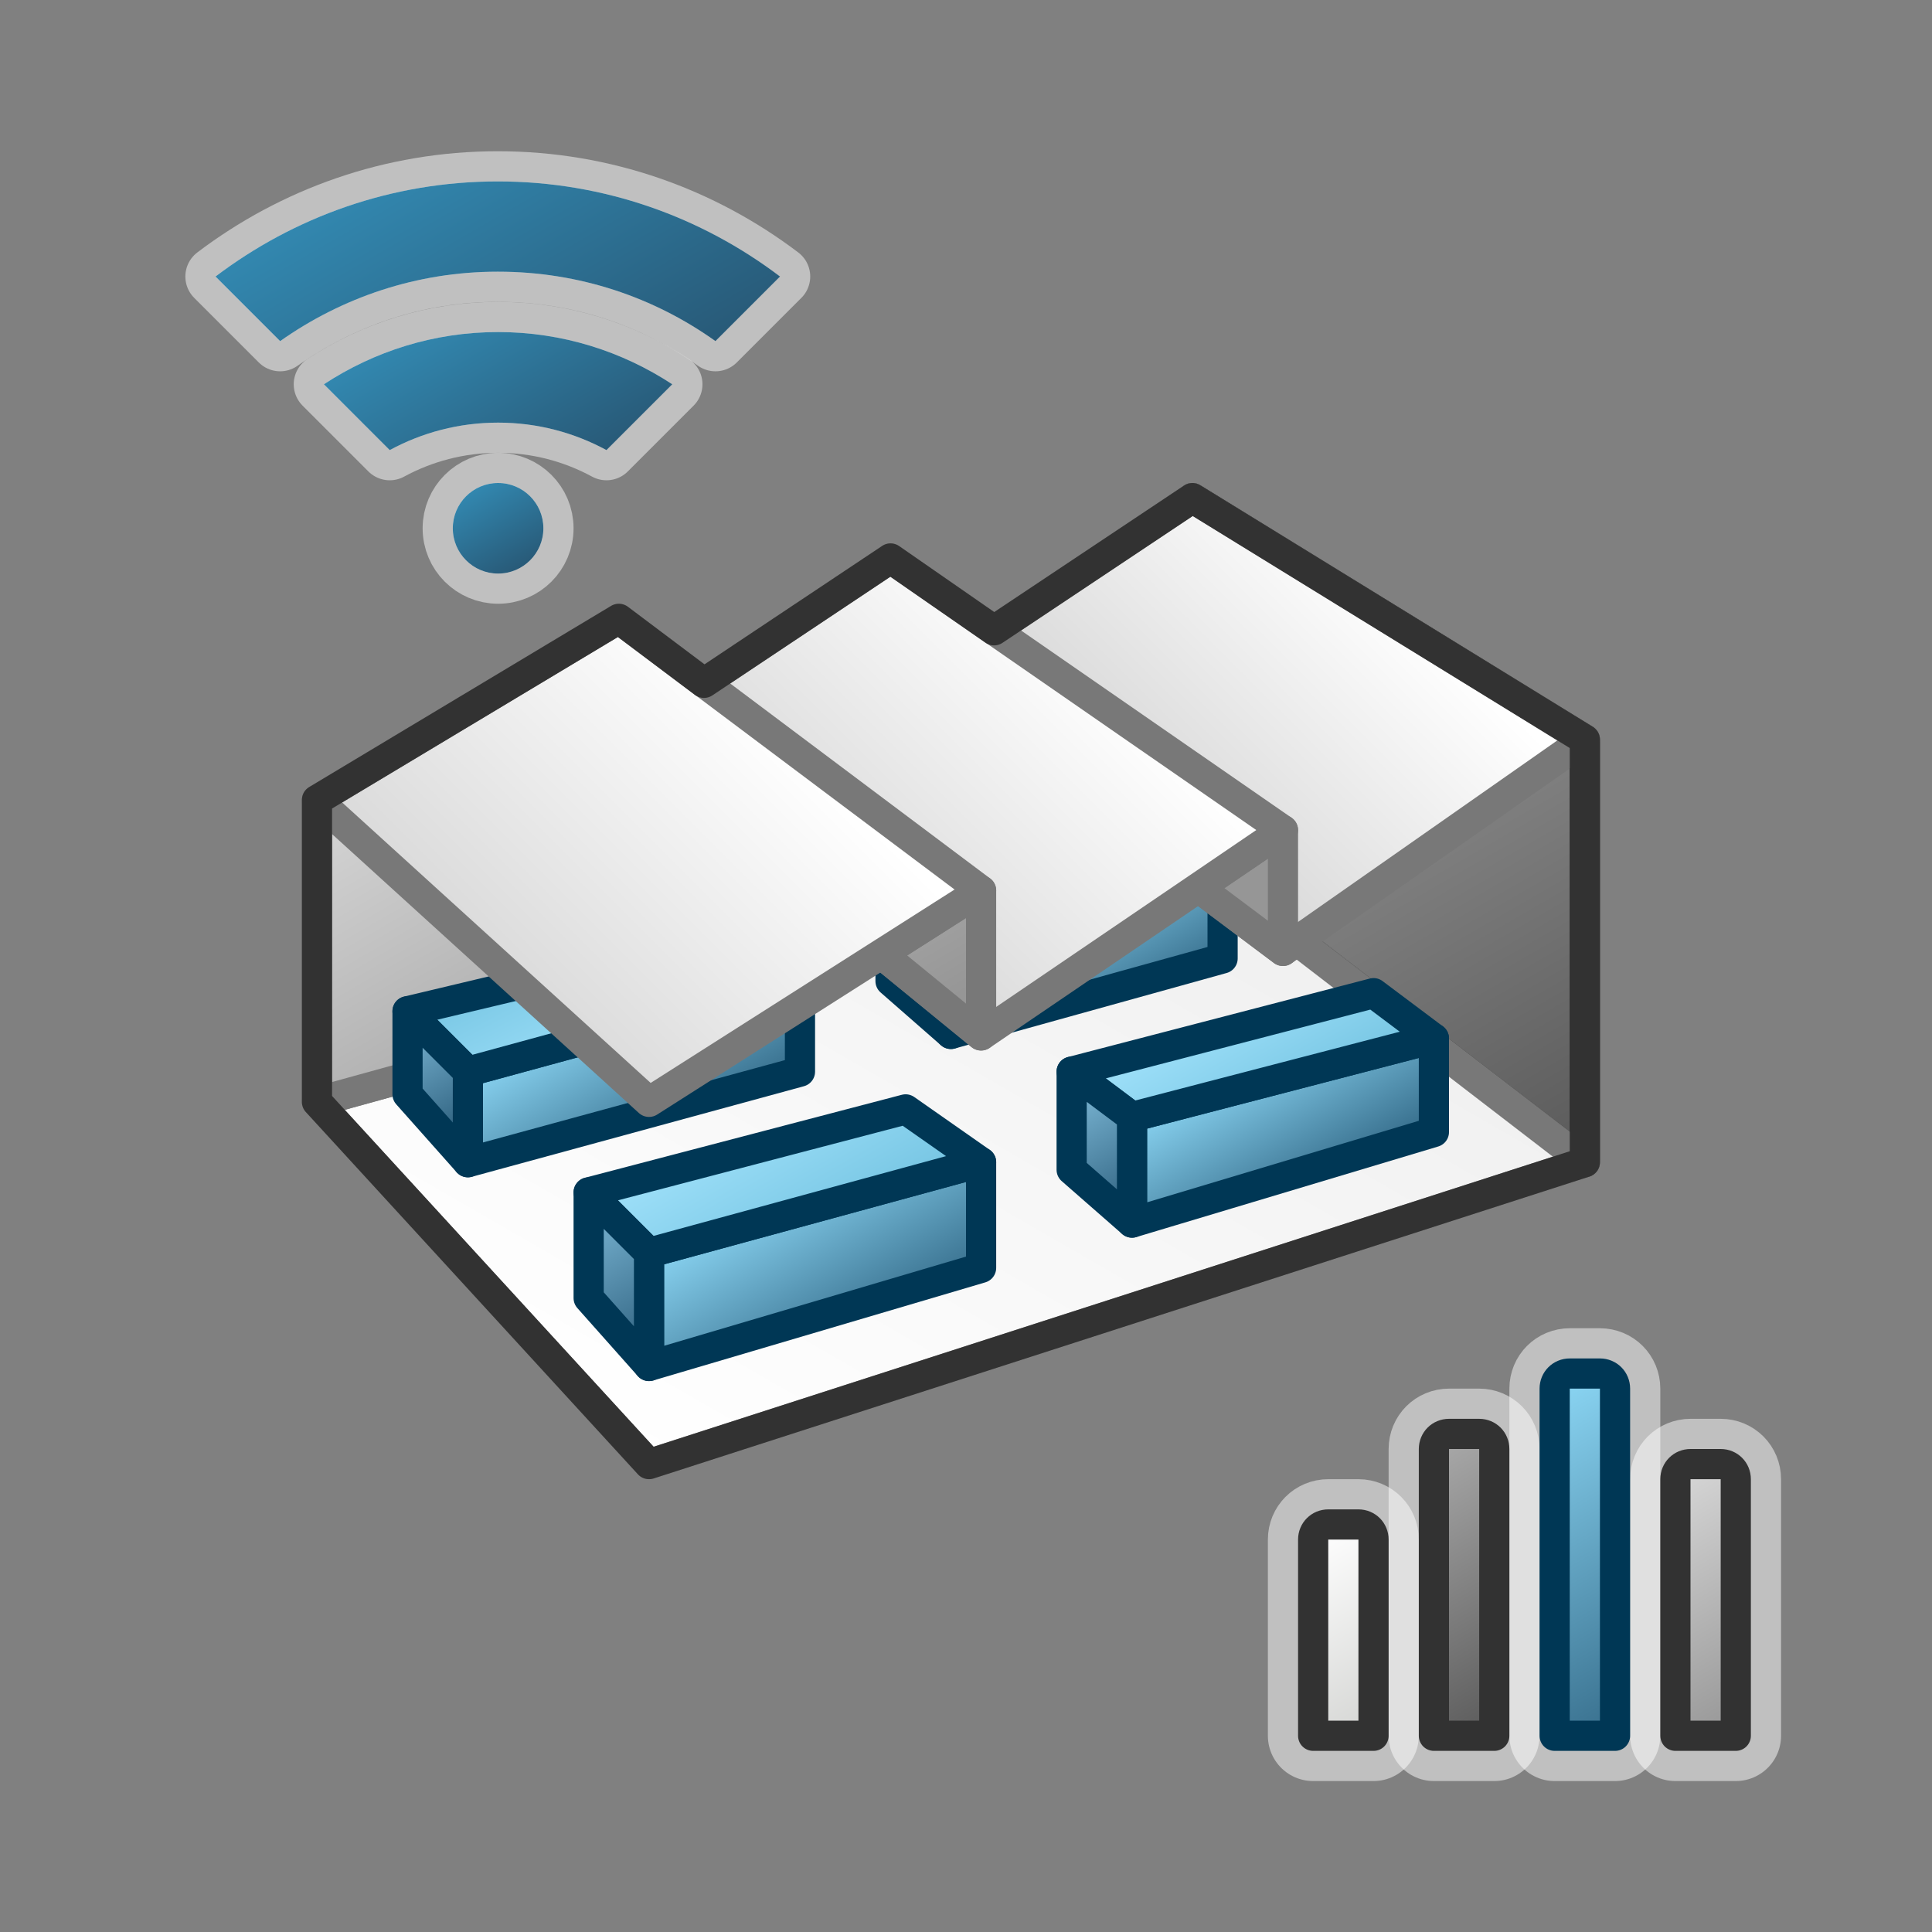 <?xml version="1.0" encoding="UTF-8"?>
<svg xmlns="http://www.w3.org/2000/svg" xmlns:xlink="http://www.w3.org/1999/xlink" viewBox="0 0 64 64">
  <rect x="0" y="0" width="64" height="64" fill="#808080" stroke="none"/>
  <defs>
    <linearGradient id="a" x1="21.28" y1="20.05" x2="29.49" y2="34.28" gradientUnits="userSpaceOnUse">
      <stop offset="0" stop-color="#d7d7d7"/>
      <stop offset="1" stop-color="#969696"/>
    </linearGradient>
    <linearGradient id="c" x1="40.04" y1="16.19" x2="52.82" y2="38.31" gradientUnits="userSpaceOnUse">
      <stop offset="0" stop-color="#aaa"/>
      <stop offset="1" stop-color="#5a5a5a"/>
    </linearGradient>
    <linearGradient id="f" x1="24.24" y1="-32.08" x2="37.4" y2="-9.29" gradientTransform="translate(0 18) scale(1 -1)" gradientUnits="userSpaceOnUse">
      <stop offset="0" stop-color="#fff"/>
      <stop offset="1" stop-color="#f0f0f0"/>
    </linearGradient>
    <linearGradient id="i" x1="41.06" y1="34.95" x2="43.77" y2="39.65" gradientUnits="userSpaceOnUse">
      <stop offset="0" stop-color="#8cd7f5"/>
      <stop offset=".94" stop-color="#376e8c"/>
    </linearGradient>
    <linearGradient id="j" x1="40.24" y1="32.76" x2="42.76" y2="37.14" gradientUnits="userSpaceOnUse">
      <stop offset=".08" stop-color="#a0e1fa"/>
      <stop offset="1" stop-color="#73c3e1"/>
    </linearGradient>
    <linearGradient id="k" x1="35.22" y1="35.66" x2="37.89" y2="40.28" gradientUnits="userSpaceOnUse">
      <stop offset=".04" stop-color="#82bedc"/>
      <stop offset="1" stop-color="#285a78"/>
    </linearGradient>
    <linearGradient id="l" x1="25.46" y1="39.21" x2="28.43" y2="44.35" gradientUnits="userSpaceOnUse">
      <stop offset="0" stop-color="#8cd7f5"/>
      <stop offset="1" stop-color="#376e8c"/>
    </linearGradient>
    <linearGradient id="m" x1="24.59" y1="36.56" x2="27.41" y2="41.44" gradientUnits="userSpaceOnUse">
      <stop offset=".03" stop-color="#a0e1fa"/>
      <stop offset="1" stop-color="#73c3e1"/>
    </linearGradient>
    <linearGradient id="n" x1="19.06" y1="39.75" x2="22.05" y2="44.93" gradientUnits="userSpaceOnUse">
      <stop offset="0" stop-color="#82bedc"/>
      <stop offset="1" stop-color="#285a78"/>
    </linearGradient>
    <linearGradient id="o" x1="34.77" y1="29.36" x2="37.23" y2="33.64" gradientUnits="userSpaceOnUse">
      <stop offset=".03" stop-color="#8cd7f5"/>
      <stop offset="1" stop-color="#376e8c"/>
    </linearGradient>
    <linearGradient id="p" x1="19.62" y1="33.12" x2="22.38" y2="37.88" gradientUnits="userSpaceOnUse">
      <stop offset="0" stop-color="#8cd7f5"/>
      <stop offset=".96" stop-color="#376e8c"/>
    </linearGradient>
    <linearGradient id="q" x1="21.1" y1="-17.09" x2="18.6" y2="-12.33" gradientTransform="translate(0 18) scale(1 -1)" gradientUnits="userSpaceOnUse">
      <stop offset=".06" stop-color="#a0e1fa"/>
      <stop offset="1" stop-color="#73c3e1"/>
    </linearGradient>
    <linearGradient id="r" x1="13.22" y1="33.66" x2="15.89" y2="38.28" gradientUnits="userSpaceOnUse">
      <stop offset="0" stop-color="#82bedc"/>
      <stop offset=".86" stop-color="#285a78"/>
    </linearGradient>
    <linearGradient id="s" x1="29.33" y1="29.85" x2="31.78" y2="34.09" gradientUnits="userSpaceOnUse">
      <stop offset="0" stop-color="#82bedc"/>
      <stop offset=".96" stop-color="#285a78"/>
    </linearGradient>
    <linearGradient id="t" x1="45.76" y1="-1.24" x2="36.93" y2="-10.07" gradientTransform="translate(0 18) scale(1 -1)" gradientUnits="userSpaceOnUse">
      <stop offset="0" stop-color="#fff"/>
      <stop offset="1" stop-color="#d2d2d2"/>
    </linearGradient>
    <linearGradient id="u" x1="35.8" y1="-3.7" x2="26.18" y2="-13.32" xlink:href="#t"/>
    <linearGradient id="v" x1="25.53" y1="-5.97" x2="14.91" y2="-16.59" xlink:href="#t"/>
    <linearGradient id="x" x1="42.75" y1="51.15" x2="46.19" y2="57.1" gradientUnits="userSpaceOnUse">
      <stop offset="0" stop-color="#fff"/>
      <stop offset="1" stop-color="#d4d5d3"/>
    </linearGradient>
    <linearGradient id="y" x1="46.1" y1="48.52" x2="50.84" y2="56.73" xlink:href="#c"/>
    <linearGradient id="z" x1="54.31" y1="49.4" x2="58.62" y2="56.85" xlink:href="#a"/>
    <linearGradient id="aa" x1="49.66" y1="46.77" x2="55.27" y2="56.48" xlink:href="#l"/>
    <linearGradient id="ac" x1="14.1" y1="5" x2="19.23" y2="13.88" gradientUnits="userSpaceOnUse">
      <stop offset="0" stop-color="#3287af"/>
      <stop offset="1" stop-color="#285a78"/>
    </linearGradient>
    <linearGradient id="ad" x1="15.05" y1="10.22" x2="18.34" y2="15.92" xlink:href="#ac"/>
    <linearGradient id="ae" x1="15.75" y1="16.2" x2="17.25" y2="18.8" xlink:href="#ac"/>
  </defs>
  <g id="h" data-name="Factory">
    <polygon points="39.5 16.5 39.5 28.5 52.5 38.5 52.5 24.5 39.5 16.5" fill="url(#c)" stroke="#323232" stroke-linejoin="round"/>
    <path d="M21.5,48.5l-11-12,29-8,13,10-31,10Z" fill="url(#f)" stroke="#787878" stroke-linejoin="round"/>
    <polygon points="32.93 20.88 29.5 18.5 23.32 22.62 20.5 20.5 10.5 26.5 10.5 36.5 39.5 28.5 39.5 16.5 32.93 20.88" fill="url(#a)" stroke="#787878" stroke-linejoin="round"/>
    <polygon points="47.5 34.4 47.5 37.5 37.5 40.5 37.5 37 47.5 34.4" fill="url(#i)" stroke="#003755" stroke-linejoin="round"/>
    <polygon points="35.5 35.5 37.5 37 47.5 34.4 45.5 32.9 35.5 35.5" fill="url(#j)" stroke="#003755" stroke-linejoin="round"/>
    <polygon points="35.5 35.5 35.5 38.75 37.5 40.5 37.5 37 35.5 35.5" fill="url(#k)" stroke="#003755" stroke-linejoin="round"/>
    <polygon points="32.5 38.5 21.5 41.5 21.5 45.25 32.5 42 32.5 38.5" fill="url(#l)" stroke="#003755" stroke-linejoin="round"/>
    <polygon points="30 36.75 19.5 39.5 21.5 41.5 32.5 38.5 30 36.75" fill="url(#m)" stroke="#003755" stroke-linejoin="round"/>
    <polygon points="21.5 45.25 21.5 41.5 19.5 39.5 19.5 43 21.5 45.25" fill="url(#n)" stroke="#003755" stroke-linejoin="round"/>
    <polygon points="31.5 34.25 40.5 31.75 40.5 28.75 31.5 31.25 31.5 34.25" fill="url(#o)" stroke="#003755" stroke-linejoin="round"/>
    <polygon points="26.5 32.5 26.5 35.5 15.5 38.5 15.5 35.5 26.5 32.5" fill="url(#p)" stroke="#003755" stroke-linejoin="round"/>
    <polygon points="13.5 33.5 15.5 35.5 26.5 32.5 24 31 13.5 33.5" fill="url(#q)" stroke="#003755" stroke-linejoin="round"/>
    <polygon points="15.5 38.5 13.5 36.25 13.5 33.5 15.5 35.5 15.5 38.5" fill="url(#r)" stroke="#003755" stroke-linejoin="round"/>
    <polygon points="31.5 34.25 29.5 32.5 29.5 29.75 31.5 31.25 31.5 34.25" fill="url(#s)" stroke="#003755" stroke-linejoin="round"/>
    <path d="M42.5,31.5l-12-9,9-6,13,8-10,7Z" fill="url(#t)" stroke="#787878" stroke-linejoin="round"/>
    <polygon points="42.5 27.5 42.5 31.5 39.7 29.4 42.5 27.5" fill="url(#a)" stroke="#787878" stroke-linejoin="round"/>
    <path d="M32.5,34.3l-12-9.8,9-6,13,9-10,6.8Z" fill="url(#u)" stroke="#787878" stroke-linejoin="round"/>
    <polygon points="32.5 29.5 32.5 34.3 29.2 31.6 32.5 29.5" fill="url(#a)" stroke="#787878" stroke-linejoin="round"/>
    <path d="M21.5,36.5l-11-10,10-6,12,9-11,7Z" fill="url(#v)" stroke="#787878" stroke-linejoin="round"/>
    <polygon points="39.5 16.5 32.93 20.88 29.5 18.5 23.32 22.62 20.5 20.5 10.5 26.5 10.5 36.5 21.5 48.5 52.5 38.5 52.5 24.5 39.5 16.5" fill="none" stroke="#323232" stroke-linejoin="round"/>
  </g>
  <g id="w" data-name="Chart">
    <g>
      <path d="M44,50.5h1c.28,0,.5.22.5.5v6.5h-2v-6.5c0-.28.22-.5.5-.5Z" fill="#fff" opacity=".5" stroke="#fff" stroke-linejoin="round" stroke-width="3"/>
      <path d="M48,47.5h1c.28,0,.5.22.5.5v9.5h-2v-9.5c0-.28.22-.5.5-.5Z" fill="#fff" opacity=".5" stroke="#fff" stroke-linejoin="round" stroke-width="3"/>
      <path d="M56,48.5h1c.28,0,.5.22.5.5v8.5h-2v-8.5c0-.28.22-.5.5-.5Z" fill="#fff" opacity=".5" stroke="#fff" stroke-linejoin="round" stroke-width="3"/>
      <path d="M52,45.5h1c.28,0,.5.22.5.5v11.5h-2v-11.5c0-.28.22-.5.5-.5Z" fill="#fff" opacity=".5" stroke="#fff" stroke-linejoin="round" stroke-width="3"/>
      <path d="M44,50.5h1c.28,0,.5.22.5.5v6.5h-2v-6.5c0-.28.22-.5.5-.5Z" fill="url(#x)" stroke="#323232" stroke-linejoin="round"/>
      <path d="M48,47.5h1c.28,0,.5.22.5.5v9.5h-2v-9.5c0-.28.22-.5.5-.5Z" fill="url(#y)" stroke="#323232" stroke-linejoin="round"/>
      <path d="M56,48.5h1c.28,0,.5.22.5.5v8.5h-2v-8.5c0-.28.22-.5.5-.5Z" fill="url(#z)" stroke="#323232" stroke-linejoin="round"/>
      <path d="M52,45.5h1c.28,0,.5.22.5.5v11.5h-2v-11.5c0-.28.22-.5.5-.5Z" fill="url(#aa)" stroke="#003755" stroke-linejoin="round"/>
    </g>
  </g>
  <g id="ab" data-name="Layer 5">
    <path d="M16.5,9c2.69,0,5.17.85,7.2,2.3l2.14-2.14c-2.6-1.97-5.83-3.15-9.35-3.15s-6.75,1.18-9.35,3.15l2.14,2.14c2.04-1.44,4.52-2.3,7.2-2.3Z" fill="#fff" opacity=".5" stroke="#fff" stroke-linejoin="round" stroke-width="2"/>
    <path d="M16.5,11c-2.13,0-4.11.64-5.77,1.73l2.18,2.18c1.07-.58,2.29-.91,3.59-.91s2.52.33,3.59.91l2.18-2.18c-1.66-1.09-3.64-1.73-5.77-1.73Z" fill="#fff" opacity=".5" stroke="#fff" stroke-linejoin="round" stroke-width="2"/>
    <path d="M16.5,9c2.69,0,5.17.85,7.2,2.3l2.14-2.14c-2.6-1.97-5.83-3.15-9.35-3.15s-6.75,1.18-9.35,3.15l2.14,2.14c2.04-1.44,4.52-2.3,7.2-2.3Z" fill="url(#ac)" stroke-width="0"/>
    <path d="M16.5,11c-2.13,0-4.11.64-5.77,1.73l2.18,2.18c1.07-.58,2.29-.91,3.59-.91s2.52.33,3.59.91l2.18-2.18c-1.66-1.09-3.64-1.73-5.77-1.73Z" fill="url(#ad)" stroke-width="0"/>
    <circle cx="16.5" cy="17.5" r="1.5" fill="#fff" opacity=".5" stroke="#fff" stroke-linejoin="round" stroke-width="2"/>
    <circle cx="16.5" cy="17.5" r="1.5" fill="url(#ae)" stroke-width="0"/>
  </g>
</svg>
